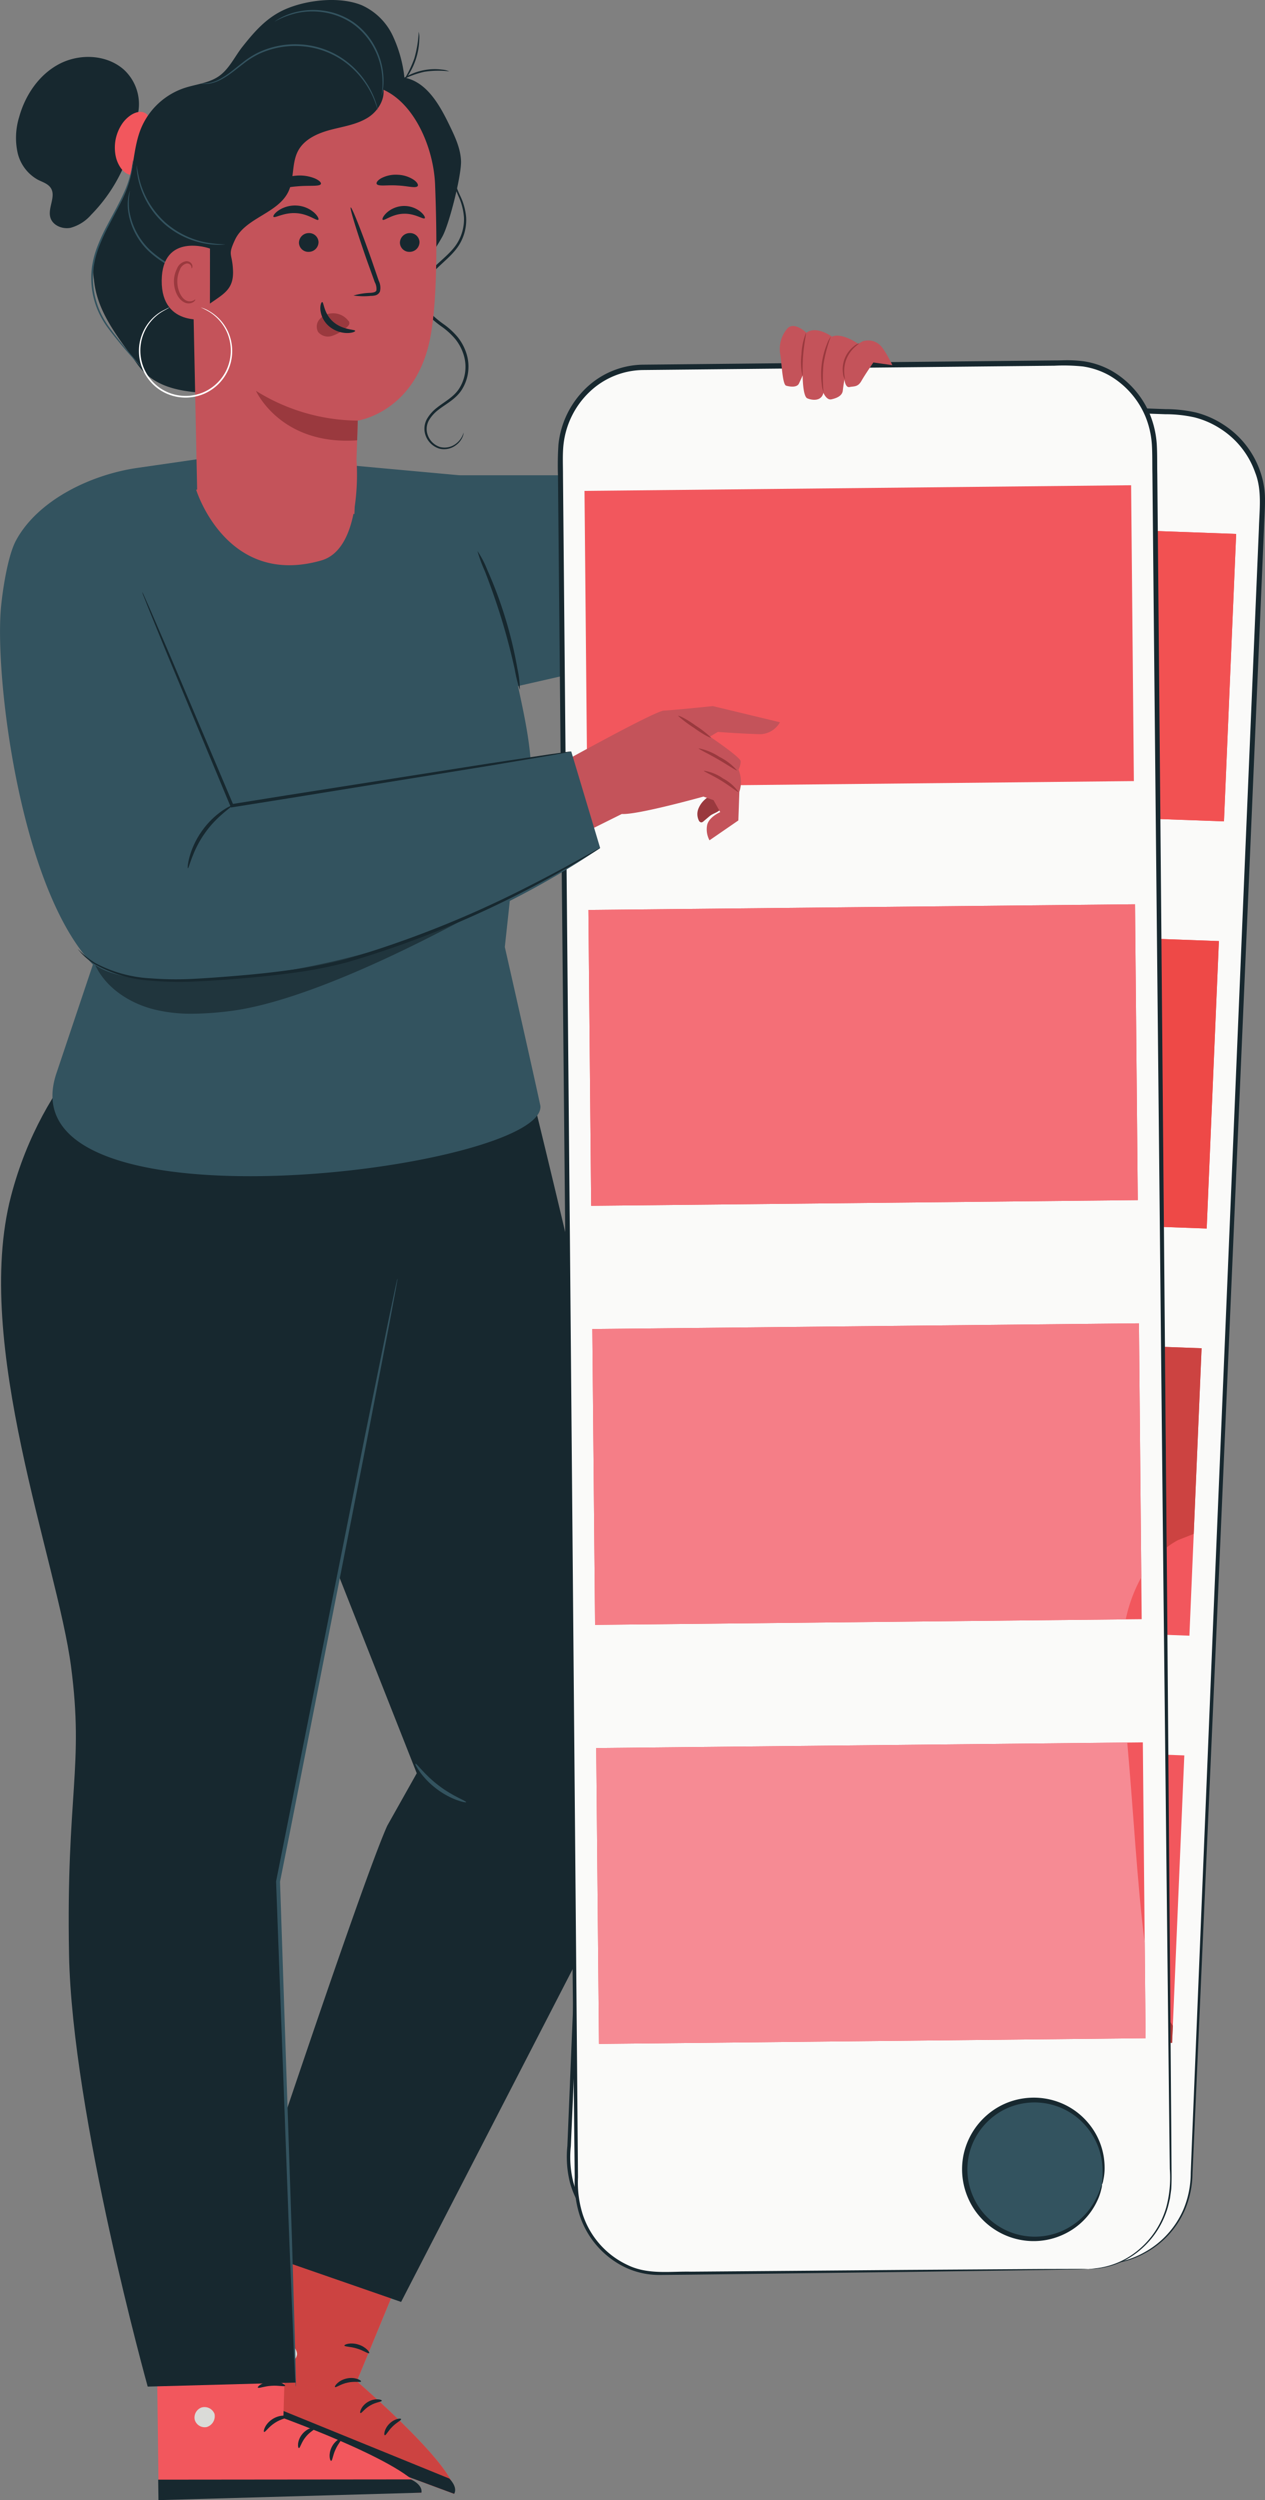 <svg xmlns="http://www.w3.org/2000/svg" width="268.559" height="530.699" viewBox="0 0 268.559 530.699">
  <rect x="0" y="0" width="268.559" height="530.699" fill="#808080" stroke="none"/>
  <g id="Groupe_1" data-name="Groupe 1" transform="translate(-61.69 531.401)">
    <path id="path316" d="M158.106-430.519h55.736l-.956,35.359-44.785,10.2-9.995-45.56" fill="#33535f"/>
    <path id="path318" d="M147.836-51.153l-10.4,25.224s22.145,19.048,20.676,23.9L108.475-20.449l14.6-39.969,24.762,9.266" fill="#f2575d"/>
    <path id="path320" d="M158.109-2.033,108.475-20.449l11.552-31.628,24.661,8.556-7.255,17.592h0S158.173-8.09,158.18-2.545a1.735,1.735,0,0,1-.071.512" fill="#cc4341"/>
    <path id="path322" d="M122.882-33.773a2.16,2.16,0,0,0-2.26,1.792,2.079,2.079,0,0,0,1.758,2.256,2.28,2.28,0,0,0,2.383-1.912c.019-1.063-1.035-2.288-2.088-2.143" fill="#dadbd8"/>
    <path id="path324" d="M108.475-20.449l1.629-3.972,46.98,19.143s1.853,1.783,1.025,3.245L108.475-20.449" fill="#17282f"/>
    <path id="path326" d="M138.33-25.883c-.1.239-1.351-.1-2.832.236-1.491.3-2.495,1.12-2.682.942-.206-.13.693-1.445,2.494-1.821,1.8-.392,3.156.44,3.02.644" fill="#17282f"/>
    <path id="path328" d="M142.737-21.8c-.031.255-1.233.279-2.437,1-1.224.684-1.844,1.715-2.081,1.615-.241-.045.117-1.527,1.631-2.395s2.969-.451,2.888-.218" fill="#17282f"/>
    <path id="path330" d="M143.382-14.471c-.24-.029-.128-1.365.988-2.463s2.444-1.2,2.472-.964c.063.249-.937.689-1.839,1.6-.923.892-1.372,1.888-1.621,1.822" fill="#17282f"/>
    <path id="path332" d="M140.064-31.895c-.183.183-1.172-.564-2.576-.98-1.4-.444-2.632-.379-2.681-.633-.076-.228,1.3-.739,2.945-.225,1.651.5,2.5,1.692,2.312,1.839" fill="#17282f"/>
    <path id="path334" d="M122.676-46.857l-.821,28.752S150.8-7.615,151.169-2.286l-55.8.409-.558-44.849,27.87-.131" fill="#f2575d"/>
    <path id="path336" d="M104.582-20.4a2.277,2.277,0,0,0-1.557,2.612,2.192,2.192,0,0,0,2.576,1.565,2.4,2.4,0,0,0,1.633-2.774,2.272,2.272,0,0,0-2.859-1.332" fill="#dadbd8"/>
    <path id="path338" d="M95.333-.7l-.058-4.344,53.67-.055s2.492,1.061,2.224,2.815L95.333-.7" fill="#17282f"/>
    <path id="path340" d="M122.757-18.4c-.007.272-1.368.406-2.7,1.292-1.357.851-2.04,2.036-2.292,1.931-.251-.051.143-1.684,1.778-2.728s3.274-.746,3.217-.494" fill="#17282f"/>
    <path id="path342" d="M128.628-16.019c.064.263-1.113.736-2.03,1.895-.951,1.133-1.175,2.38-1.446,2.371-.257.044-.457-1.549.711-2.97s2.756-1.555,2.765-1.3" fill="#17282f"/>
    <path id="path344" d="M132-9.039c-.247.06-.637-1.3.052-2.795s1.958-2.1,2.077-1.876c.155.223-.667,1.031-1.214,2.269-.575,1.224-.645,2.373-.915,2.4" fill="#17282f"/>
    <path id="path346" d="M122.217-24.969c-.112.25-1.366-.119-2.905,0-1.542.086-2.737.61-2.88.379-.159-.2,1-1.214,2.819-1.324,1.813-.125,3.1.732,2.966.948" fill="#17282f"/>
    <path id="path348" d="M174.006-301.657s22.769,91.909,26.516,121.4c2.608,20.537-2.543,34.047-3.153,38.159a11.458,11.458,0,0,1-1.349,3.933L146.845-42.772,112.863-54.562s25.47-76.918,31.04-89.293l6.264-11.139L100.59-280.555l73.416-21.1" fill="#17282f"/>
    <path id="path350" d="M149.864-281.829c.631,2.52-29.24,150.3-29.24,150.3l3.839,105.873L93.047-24.8s-16.072-57.685-16.7-91.714,3.211-39.841.43-61.1c-2.932-22.4-20.906-68.55-12.759-99.853,6.814-26.176,24.376-38.769,24.376-38.769l61.472,34.408" fill="#17282f"/>
    <path id="path352" d="M124.487-24.767a2.774,2.774,0,0,0,.022-.544c0-.4-.01-.925-.017-1.594-.033-1.451-.081-3.511-.141-6.147-.159-5.395-.387-13.14-.67-22.744-.644-19.321-1.537-46.118-2.541-76.233l-.008.1c.721-3.615,1.487-7.455,2.263-11.34,6.326-32.2,12.053-61.344,16.209-82.494,2.027-10.528,3.671-19.063,4.816-25.017.544-2.921.971-5.205,1.269-6.811.129-.747.231-1.335.308-1.775a3.256,3.256,0,0,0,.077-.611,3.229,3.229,0,0,0-.161.595c-.1.436-.227,1.017-.391,1.759-.335,1.6-.812,3.871-1.423,6.779-1.208,5.943-2.941,14.46-5.079,24.967-4.217,21.136-10.029,50.264-16.449,82.445-.773,3.884-1.539,7.724-2.259,11.338l-.009.051V-132c1.111,30.112,2.1,56.9,2.811,76.222.391,9.6.707,17.341.926,22.733.125,2.635.222,4.693.291,6.143.04.668.071,1.193.1,1.592a2.74,2.74,0,0,0,.059.541" fill="#33535f"/>
    <path id="path354" d="M149.89-157.037c-.192.085,1.308,2.967,4.441,5.325,3.113,2.389,6.291,3.06,6.321,2.853.084-.243-2.845-1.24-5.815-3.52-2.992-2.248-4.737-4.8-4.948-4.659" fill="#33535f"/>
    <path id="path356" d="M87.853-516.732c-3.679-3.143-9.349-3.328-13.626-1.065s-7.2,6.616-8.482,11.281A14.959,14.959,0,0,0,65.4-499.1a8.821,8.821,0,0,0,4.325,5.849c.985.5,2.156.836,2.753,1.767,1.148,1.791-.679,4.189-.1,6.236.477,1.7,2.544,2.541,4.274,2.209a8.883,8.883,0,0,0,4.4-2.783,33.9,33.9,0,0,0,9.523-20.041,9.933,9.933,0,0,0-2.719-10.871" fill="#17282f"/>
    <path id="path358" d="M294.575-50.8l-93.714-3.412a18.924,18.924,0,0,1-18.443-19.549l15.091-355.434a19.206,19.206,0,0,1,20.045-18.149l93.714,3.413a18.924,18.924,0,0,1,18.443,19.549L314.619-68.944A19.2,19.2,0,0,1,294.575-50.8" fill="#fafaf9"/>
    <path id="path360" d="M294.575-50.8s.228-.021.675-.036a16.733,16.733,0,0,0,1.988-.123,18.918,18.918,0,0,0,7.383-2.331,18.957,18.957,0,0,0,8.3-9.091,20,20,0,0,0,1.559-7.707q.168-4.262.359-9.069c1.048-25.649,2.561-62.726,4.431-108.538,1.912-45.829,4.188-100.39,6.715-160.972q.956-22.72,1.957-46.525.5-11.892,1.012-24.031c.116-4.055.689-8.128-.793-11.881a18.179,18.179,0,0,0-7.332-9.264,18.355,18.355,0,0,0-5.573-2.443,28.1,28.1,0,0,0-6.183-.661l-12.784-.463-25.872-.939-52.856-1.921a19.343,19.343,0,0,0-12.131,3.781,18.6,18.6,0,0,0-6.869,10.413,31.639,31.639,0,0,0-.609,6.329q-.138,3.226-.275,6.441-.274,6.432-.545,12.817-1.09,25.54-2.144,50.291c-1.412,32.971-2.772,64.775-4.069,95.07-2.617,60.588-4.975,115.148-6.956,160.976q-.374,8.591-.731,16.767-.178,4.088-.353,8.067a21.816,21.816,0,0,0,.537,7.69,18.591,18.591,0,0,0,9.036,11.3,19.14,19.14,0,0,0,6.793,2.182c2.336.251,4.747.225,7.055.348l47.664,1.828,30.12,1.2c3.427.148,6.044.261,7.831.34,1.764.081,2.667.152,2.667.152s-.905.005-2.671-.04l-7.837-.231-30.128-.995c-13.088-.451-29.093-1-47.672-1.643-2.332-.117-4.664-.077-7.111-.332a19.764,19.764,0,0,1-7.039-2.235,19.267,19.267,0,0,1-9.4-11.692,22.52,22.52,0,0,1-.583-7.9q.166-3.98.333-8.068.336-8.174.692-16.77c1.912-45.829,4.188-100.393,6.715-160.982,1.276-30.3,2.616-62.1,4.005-95.073q1.044-24.728,2.127-50.292.27-6.384.543-12.816.136-3.216.273-6.443a32.6,32.6,0,0,1,.637-6.532,19.707,19.707,0,0,1,7.28-11.04,20.487,20.487,0,0,1,12.857-4.008q26.766.974,52.856,1.927l25.872.945,12.783.468a29.18,29.18,0,0,1,6.417.7,19.451,19.451,0,0,1,5.9,2.591,19.253,19.253,0,0,1,7.757,9.809,18.014,18.014,0,0,1,1.059,6.165c.005,2.084-.148,4.073-.215,6.108q-.518,12.134-1.028,24.029-1.018,23.784-1.993,46.524c-2.619,60.577-4.976,115.136-6.955,160.964-2.021,45.805-3.656,82.88-4.787,108.525q-.218,4.8-.411,9.068a20.331,20.331,0,0,1-1.637,7.82,19.141,19.141,0,0,1-8.493,9.155,18.631,18.631,0,0,1-7.481,2.249,9.189,9.189,0,0,1-1.513.069c-.184,0-.347-.007-.487,0-.448,0-.673-.02-.673-.02" fill="#17282f"/>
    <path id="path362" d="M321.538-357.047l-121.589-4.427,2.591-61.016,121.589,4.427-2.591,61.016" fill="#f2575d"/>
    <path id="path364" d="M317.867-270.621,196.28-275.047l2.591-61.016,121.589,4.427-2.592,61.016" fill="#f2575d"/>
    <path id="path366" d="M314.2-184.194,192.61-188.621l2.591-61.016,121.588,4.427L314.2-184.194" fill="#f2575d"/>
    <path id="path368" d="M310.529-97.766l-121.588-4.428,2.589-61.016,121.589,4.427-2.591,61.017" fill="#f2575d"/>
    <path id="path370" d="M321.538-357.047l-13.495-.491c0-.176,0-.345-.005-.521q-.208-23.412-.428-47.944-.058-6.3-.115-12.665l16.633.605-2.591,61.016" fill="#f25152"/>
    <path id="path372" d="M317.867-270.621l-9.076-.331c-.168-19.489-.345-39.9-.528-61.129l12.2.444-2.592,61.016" fill="#ee4947"/>
    <path id="path374" d="M309.379-202.932q-.176-20.29-.368-42.561l7.777.283L315.115-205.8l-3.3,1.3a17.529,17.529,0,0,0-2.44,1.567" fill="#cc4341"/>
    <path id="path376" d="M310.529-97.766l-.319-.012q-.018-2.158-.035-4.39c.165.257.335.514.508.766l-.155,3.636" fill="#ab3837"/>
    <path id="path378" d="M292.787-49.755l-90.908.947c-9.739.1-17.712-8.155-17.808-18.442l-3.429-367.363c-.1-10.287,7.721-18.708,17.46-18.809l90.909-.947c9.74-.1,17.712,8.155,17.808,18.441l3.429,367.364c.095,10.287-7.721,18.706-17.461,18.808" fill="#fafaf9"/>
    <path id="path380" d="M292.787-49.755c0-.055.871-.015,2.531-.3A16.92,16.92,0,0,0,302.2-52.9a18.411,18.411,0,0,0,7.1-10.014,24.213,24.213,0,0,0,.739-8.071q-.054-4.39-.112-9.344c-.287-26.431-.7-64.637-1.213-111.844-.475-47.225-1.037-103.45-1.663-165.878q-.228-23.412-.467-47.944-.118-12.256-.237-24.763c-.043-2.069.011-4.208-.112-6.233A19.118,19.118,0,0,0,304.9-442.9a18.109,18.109,0,0,0-7.777-8.849,16.368,16.368,0,0,0-5.559-1.865,39.989,39.989,0,0,0-5.983-.159l-12.216.129-24.724.261q-24.912.26-50.512.529a16.714,16.714,0,0,0-11.272,4.64,18.2,18.2,0,0,0-5.545,11.264c-.22,2.117-.095,4.371-.1,6.583l.061,6.639q.06,6.628.121,13.208.242,26.32.476,51.825c.305,33.979.6,66.752.883,97.974.54,62.439,1.025,118.666,1.435,165.893q.072,8.852.143,17.28.034,4.212.068,8.313a22.379,22.379,0,0,0,.995,7.854A18.052,18.052,0,0,0,194.949-50.6c3.287,1.6,6.821,1.517,10.272,1.433,1.073-.026,2.139-.051,3.187-.027l45.553-.377,28.789-.195c3.276-.008,5.779-.016,7.487-.021,1.687,0,2.551.031,2.551.031s-.863.048-2.549.085c-1.708.029-4.209.075-7.487.133l-28.787.405c-12.507.157-27.8.349-45.552.571l-6.777.068a16.937,16.937,0,0,1-6.939-1.485,18.717,18.717,0,0,1-9.94-11.17,23.181,23.181,0,0,1-1.055-8.084q-.042-4.1-.087-8.313-.088-8.424-.18-17.28c-.473-47.225-1.037-103.452-1.663-165.89-.3-31.221-.617-64-.945-97.972q-.242-25.484-.492-51.827-.062-6.58-.124-13.208l-.063-6.639a66.24,66.24,0,0,1,.105-6.727,19.358,19.358,0,0,1,5.889-11.971,17.77,17.77,0,0,1,11.977-4.931l50.512-.523q12.456-.128,24.725-.253l12.215-.125c.488,0,.979-.008,1.469-.016a27.963,27.963,0,0,1,4.669.188,17.341,17.341,0,0,1,5.9,1.984,19.194,19.194,0,0,1,8.248,9.392,20.307,20.307,0,0,1,1.416,6.276c.125,2.155.067,4.2.111,6.3q.112,12.506.224,24.764.218,24.51.428,47.944c.54,62.429,1.025,118.654,1.435,165.881.368,47.208.667,85.416.873,111.848q.034,4.95.063,9.344c.021,1.461.023,2.88-.06,4.264q-.14,1.023-.276,2.012c-.16.645-.289,1.285-.465,1.9a18.578,18.578,0,0,1-7.287,10.1,16.644,16.644,0,0,1-6.985,2.771,11.893,11.893,0,0,1-1.9.172c-.428.017-.644.012-.644.012" fill="#17282f"/>
    <path id="path382" d="M302.41-365.6,186.364-364.4l-.585-62.8L301.825-428.4l.585,62.8" fill="#f2575d"/>
    <path id="path384" d="M303.241-276.653l-116.046,1.208-.587-62.8,116.046-1.209.587,62.8" fill="#f2575d"/>
    <path id="path386" d="M304.07-187.7l-116.046,1.209-.585-62.8L303.485-250.5l.585,62.8" fill="#f2575d"/>
    <path id="path388" d="M304.9-98.752,188.854-97.543l-.587-62.8,116.046-1.208.587,62.8" fill="#f2575d"/>
    <path id="path390" d="M187.194-275.445l-.587-62.8,116.046-1.209.587,62.8-116.046,1.208" fill="#f46f77"/>
    <path id="path392" d="M188.024-186.493l-.585-62.8L303.485-250.5l.5,53.916a32.406,32.406,0,0,0-3.3,8.917l-112.662,1.173" fill="#f57e87"/>
    <path id="path394" d="M188.854-97.543l-.587-62.8,112.74-1.175c1.271,14.132,2.144,30.518,3.7,42.448l.189,20.316L188.854-97.544" fill="#f68b94"/>
    <path id="path396" d="M295.642-67.7A14.75,14.75,0,0,1,278.05-56.492a14.751,14.751,0,0,1-11.208-17.593A14.75,14.75,0,0,1,284.435-85.29,14.748,14.748,0,0,1,295.642-67.7" fill="#33535f"/>
    <path id="path398" d="M295.642-67.7c-.123-.02.216-1.3.109-3.611a14.709,14.709,0,0,0-3.564-8.839,14.374,14.374,0,0,0-12.784-4.84,14.1,14.1,0,0,0-7.505,3.431,14.3,14.3,0,0,0-4.5,7.593,14.291,14.291,0,0,0,.869,8.788,14.107,14.107,0,0,0,5.353,6.283,14.374,14.374,0,0,0,13.632,1.016,14.713,14.713,0,0,0,6.965-6.5c1.073-2.051,1.308-3.351,1.427-3.317a3.026,3.026,0,0,1-.14.939,11.481,11.481,0,0,1-.893,2.574,14.681,14.681,0,0,1-7.023,7.033,14.934,14.934,0,0,1-6.837,1.463,15.186,15.186,0,0,1-7.689-2.327,15.033,15.033,0,0,1-5.807-6.713,15.3,15.3,0,0,1-.961-9.48,15.31,15.31,0,0,1,4.879-8.181,15.035,15.035,0,0,1,8.1-3.629,15.213,15.213,0,0,1,7.951,1.141,14.939,14.939,0,0,1,5.579,4.216,14.677,14.677,0,0,1,3.393,9.341,11.482,11.482,0,0,1-.28,2.712,3.032,3.032,0,0,1-.269.911" fill="#17282f"/>
    <path id="path400" d="M212.39-358.2l-1.329,1.124a.8.8,0,0,1-.5.248.7.7,0,0,1-.528-.444,3.118,3.118,0,0,1-.076-2.461,5.169,5.169,0,0,1,1.472-2.029,1.515,1.515,0,0,1,1.031-.484,1.588,1.588,0,0,1,.969.587,15.583,15.583,0,0,1,1.033,1.185.869.869,0,0,1,.263.685.894.894,0,0,1-.355.451c-.575.468-1.4.671-1.979,1.139" fill="#9a393e"/>
    <path id="path402" d="M202.643-380.564c1.888-.072,10.393-.952,10.393-.952l14.239,3.427a4.961,4.961,0,0,1-4.083,2.535c-3.791-.081-9.105-.485-9.105-.485l-1.684,1s6.457,4.349,6.523,5.211a3.762,3.762,0,0,1-.453,1.793,6.711,6.711,0,0,1,.18,4.719l-.211,6.069-6.124,4.217a4.875,4.875,0,0,1-.493-3.281c.423-1.711,2.769-2.7,2.769-2.7l-1.415-2.535-2.148-.765s-14.06,3.927-17.328,3.692l-11.231,5.587-1.563-16.443s19.845-11.021,21.733-11.093" fill="#c4535a"/>
    <path id="path404" d="M211.127-367.8c-.059.167,1.728.9,3.737,2.144s3.484,2.489,3.605,2.361a9.412,9.412,0,0,0-3.292-2.872,9.423,9.423,0,0,0-4.051-1.633" fill="#9a393e"/>
    <path id="path406" d="M210.025-372.555c-.064.163,1.844,1.033,4.071,2.321s3.944,2.492,4.052,2.356a12.283,12.283,0,0,0-3.752-2.876,12.322,12.322,0,0,0-4.371-1.8" fill="#9a393e"/>
    <path id="path408" d="M205.656-379.439a26.117,26.117,0,0,0,3.34,2.523c1.872,1.363,3.569,2.244,3.655,2.084a21.681,21.681,0,0,0-3.308-2.573c-1.873-1.369-3.608-2.2-3.687-2.033" fill="#9a393e"/>
    <path id="path410" d="M251.143-453.886s-1.659-3.485-2.745-4.363a3.645,3.645,0,0,0-3.627-.676l-.865.511s-3.483-2.477-5.585-1.523c0,0-3.3-2.444-5.429-.821,0,0-2.441-2.38-3.945-1.025a6.652,6.652,0,0,0-1.617,5.568c.3,1.5.436,6.432,1.255,6.681,0,0,2.189.684,2.728-.465s.781-1.707.781-1.707,0,4.447.992,4.863,2.973.693,3.413-1.169c0,0,.672,1.607,1.688,1.38s2.3-.681,2.431-1.861.345-2.344.345-2.344.175,1.792,1.092,1.593,1.751.048,2.511-1.292,2.539-3.925,2.539-3.925l4.04.576" fill="#c4535a"/>
    <path id="path412" d="M241.05-450.916c.059-.019-.076-.5-.124-1.283a6.979,6.979,0,0,1,.465-2.987,6.989,6.989,0,0,1,1.719-2.488c.575-.537,1-.791.973-.844a2.7,2.7,0,0,0-1.148.641,6.226,6.226,0,0,0-1.9,2.551,6.225,6.225,0,0,0-.38,3.153,2.717,2.717,0,0,0,.391,1.256" fill="#9a393e"/>
    <path id="path414" d="M238.078-459.959a6.027,6.027,0,0,0-.825,1.587,17.009,17.009,0,0,0-1.1,4.177,17.034,17.034,0,0,0-.008,4.32,6.009,6.009,0,0,0,.392,1.744,30.808,30.808,0,0,1-.009-6.016,30.836,30.836,0,0,1,1.547-5.812" fill="#9a393e"/>
    <path id="path416" d="M232.793-460.72a13.945,13.945,0,0,0-.955,4.513,13.964,13.964,0,0,0,.2,4.608c.115-.009-.04-2.061.175-4.577s.688-4.515.577-4.544" fill="#9a393e"/>
    <path id="path418" d="M169.736-395.986c-.065-.487-.1-.769-.12-.9.027.2.084.637.12.9" fill="#33535f"/>
    <path id="path420" d="M169.616-396.887l-.008-.065.008.065" fill="#33535f"/>
    <path id="path422" d="M169.764-395.771s-.011-.089-.028-.215l.028.215" fill="#33535f"/>
    <path id="path424" d="M169.913-340.163A179.312,179.312,0,0,0,189.1-351.4l-6.132-20.477-8.656,1.383c-.779-8.907-3.52-17.531-4.545-25.272l-10.5-34.748-22.892-2.088-27.824-2.037-17.714,2.56c-9.74,1.407-21.068,6.751-25.752,15.405-1.671,3.087-2.772,9.993-3.162,13.957-1.458,14.816,4.046,59.982,19.49,76.069l-7.823,23.311c-11.183,34.871,103.836,20.2,102.83,6.7-1.355-6.407-7.557-33.744-7.557-33.744l1.057-9.781" fill="#33535f"/>
    <path id="path426" d="M169.608-396.952h0" fill="#33535f"/>
    <path id="path428" d="M110.923-360.375c.143.2-3.161,2.112-5.765,5.869-2.658,3.721-3.338,7.476-3.578,7.409-.19.023.166-3.961,2.939-7.859,2.73-3.924,6.359-5.6,6.4-5.42" fill="#17282f"/>
    <path id="path430" d="M102.431-316.219a32.4,32.4,0,0,1-8.171-.949c-5.179-1.345-10.093-4.561-12.368-9.4,3.151,2.3,9.567,3.388,17.736,3.388,19.012,0,47.518-5.913,66.426-16.311-5.229,2.949-36.56,20.488-55.845,22.748a67.137,67.137,0,0,1-7.778.528M166.054-339.5c.483-.272.743-.42.751-.42s0,0-.007.007q-.37.208-.744.413" fill="#20353d"/>
    <path id="path432" d="M189.1-351.4c.007.011-.077.073-.245.185l-.756.481c-.671.413-1.653,1.031-2.945,1.787-2.572,1.527-6.335,3.673-11.077,6.152a210.366,210.366,0,0,1-38.724,15.667,92.111,92.111,0,0,1-11.73,2.269c-3.819.527-7.519.885-11.046,1.179s-6.877.512-10.029.645a67.707,67.707,0,0,1-8.771-.2,27.441,27.441,0,0,1-12.116-3.584,14.051,14.051,0,0,1-2.668-2.2L78.4-329.7c-.128-.156-.19-.239-.18-.247a20.159,20.159,0,0,0,3.576,2.9,28,28,0,0,0,12.018,3.325,69.433,69.433,0,0,0,8.7.112c3.128-.157,6.483-.411,10-.708s7.206-.681,11.007-1.216a93.179,93.179,0,0,0,11.637-2.264,222.209,222.209,0,0,0,38.685-15.435c4.763-2.419,8.556-4.5,11.168-5.949l3.008-1.672.791-.423a1.006,1.006,0,0,1,.281-.124" fill="#17282f"/>
    <path id="path434" d="M182.965-371.882a1.123,1.123,0,0,1-.305.084l-.908.18-3.5.627c-3.111.523-7.5,1.263-12.908,2.173l-42.626,6.912c-4.02.639-7.948,1.265-11.737,1.868l-.265.043-.1-.247c-5.374-12.917-10.089-24.252-13.488-32.421l-3.908-9.568c-.429-1.084-.769-1.943-1.022-2.584a5.631,5.631,0,0,1-.316-.912,5.652,5.652,0,0,1,.43.864q.421.944,1.129,2.539c.985,2.28,2.373,5.5,4.1,9.489l13.708,32.329-.368-.205,11.735-1.881,42.658-6.711,12.941-1.956,3.525-.5.919-.112a1.084,1.084,0,0,1,.317-.015" fill="#17282f"/>
    <path id="path436" d="M163.052-414.444a30.6,30.6,0,0,0,1.561,4.256c1.012,2.6,2.341,6.22,3.585,10.288s2.155,7.816,2.765,10.54a30.821,30.821,0,0,0,1.079,4.4,20.669,20.669,0,0,0-.507-4.515,88.09,88.09,0,0,0-2.549-10.668,88.374,88.374,0,0,0-3.836-10.272,20.856,20.856,0,0,0-2.1-4.031" fill="#17282f"/>
    <path id="path438" d="M160.114-439.59a4.5,4.5,0,0,1-1.709,2.432,3.925,3.925,0,0,1-3.3.641,4.109,4.109,0,0,1-2.8-3.3,3.782,3.782,0,0,1,.539-2.516,7.835,7.835,0,0,1,1.985-2.127c1.587-1.247,3.785-2.28,5.048-4.455a9.173,9.173,0,0,0,.86-7.375,10.754,10.754,0,0,0-1.868-3.541,15.777,15.777,0,0,0-3.011-2.768,21.29,21.29,0,0,1-3.011-2.561,5.226,5.226,0,0,1-1.448-3.3,6.43,6.43,0,0,1,.988-3.4,12.834,12.834,0,0,1,2.225-2.727c1.668-1.611,3.476-3.048,4.6-4.911a10.068,10.068,0,0,0,1.447-5.7,13,13,0,0,0-1.287-4.676,24.447,24.447,0,0,1-1.287-3.361,7.6,7.6,0,0,1-.184-3.028c-.011,0-.036.063-.073.192a3.4,3.4,0,0,0-.127.588,6.075,6.075,0,0,0,.133,2.308,22.572,22.572,0,0,0,1.2,3.444,12.86,12.86,0,0,1,1.16,4.552,9.654,9.654,0,0,1-1.445,5.4c-1.073,1.744-2.839,3.131-4.556,4.76a13.31,13.31,0,0,0-2.345,2.844,7.027,7.027,0,0,0-1.092,3.741,5.868,5.868,0,0,0,1.6,3.715,21.594,21.594,0,0,0,3.1,2.649,15.223,15.223,0,0,1,2.9,2.652,10.106,10.106,0,0,1,1.763,3.32,8.575,8.575,0,0,1-.763,6.872c-1.131,2.007-3.207,3.019-4.863,4.336a8.3,8.3,0,0,0-2.089,2.3,4.259,4.259,0,0,0-.559,2.845A4.494,4.494,0,0,0,155-436.16a4.162,4.162,0,0,0,3.553-.791,4.16,4.16,0,0,0,1.4-1.847,2.345,2.345,0,0,0,.16-.792" fill="#17282f"/>
    <path id="path440" d="M92.875-507.129a4.173,4.173,0,0,1,.867,2.987,18.731,18.731,0,0,1-.415,3.717,18.786,18.786,0,0,1-1.041,3.6,4.166,4.166,0,0,1-1.944,2.425c-.9.376-2.107-.049-3.062-1.416a6.866,6.866,0,0,1-1.059-2.607,9.2,9.2,0,0,1,.022-3.408,9.2,9.2,0,0,1,1.285-3.156,6.863,6.863,0,0,1,1.977-2c1.406-.9,2.683-.827,3.371-.136" fill="#f2575d"/>
    <path id="path442" d="M82.015-470.654c-1.274-3.627-.109-7.667,1.619-11.1s4.026-6.608,5.215-10.264c1.286-3.956,1.208-8.292,2.786-12.14a15.219,15.219,0,0,1,9.158-8.548c2.475-.821,5.223-1.027,7.362-2.519,2.208-1.54,3.349-4.16,5.021-6.271,2.717-3.429,5.318-6.369,9.355-8.056,4.6-1.921,11.331-2.629,15.946-.747a13.3,13.3,0,0,1,6.556,6.408,27.963,27.963,0,0,1,2.517,8.972c4.719.905,7.448,5.74,9.543,10.065,1.179,2.432,2.381,4.956,2.472,7.659.1,3.013-2.485,13.347-3.945,15.985-7.535,13.621-18.745,16.487-32.367,24.023-5.26,2.911-8.511,9.6-14.519,9.364-7-.269-13.806-.541-17.865-6.248s-8.636-11.091-9.237-18.067" fill="#17282f"/>
    <path id="path444" d="M154.06-492.2c-.383-9.756-6.553-21.861-16.284-21.065l-30.492,6.941a5.715,5.715,0,0,0-5.248,5.672l1.508,73.165-.21.041s6.368,20.791,26.561,15.013c4-1.145,5.931-5.443,6.833-9.891l.205.031c.021-.529.041-1.024.06-1.529a47.839,47.839,0,0,0,.38-10.032c.209-5.9.267-8.319.268-8.264,0,0,12.5-1.771,15.46-17.948,1.473-8.044,1.381-21.295.957-32.135" fill="#c4535a"/>
    <path id="path446" d="M129.314-479.993a2.083,2.083,0,0,1-2.058,2.053,1.993,1.993,0,0,1-2.1-1.929,2.085,2.085,0,0,1,2.055-2.055,2,2,0,0,1,2.105,1.931" fill="#17282f"/>
    <path id="path448" d="M150.748-479.993a2.084,2.084,0,0,1-2.057,2.053,1.992,1.992,0,0,1-2.1-1.929,2.084,2.084,0,0,1,2.055-2.055,2,2,0,0,1,2.105,1.931" fill="#17282f"/>
    <path id="path450" d="M151.866-485.083c-.263.356-2.063-1.053-4.505-.945-2.441.068-4.153,1.6-4.437,1.265-.14-.148.113-.781.857-1.475a5.593,5.593,0,0,1,3.529-1.44,5.531,5.531,0,0,1,3.609,1.184c.788.639,1.077,1.252.947,1.411" fill="#17282f"/>
    <path id="path452" d="M129.269-484.756c-.319.319-2.074-1.244-4.673-1.395-2.6-.191-4.583,1.128-4.847.769-.13-.16.205-.751,1.075-1.348a6.3,6.3,0,0,1,3.9-1.036,6.157,6.157,0,0,1,3.7,1.532c.762.707,1,1.335.847,1.477" fill="#17282f"/>
    <path id="path454" d="M136.725-468.672a14.762,14.762,0,0,1,3.655-.571c.573-.045,1.119-.147,1.224-.535a2.913,2.913,0,0,0-.343-1.705q-.758-2.1-1.588-4.4c-2.2-6.26-3.783-11.4-3.531-11.488s2.244,4.917,4.447,11.177q.794,2.314,1.517,4.421a3.316,3.316,0,0,1,.244,2.253,1.442,1.442,0,0,1-.961.815,3.861,3.861,0,0,1-.975.111,14.61,14.61,0,0,1-3.689-.081" fill="#17282f"/>
    <path id="path456" d="M137.642-442.118a41.316,41.316,0,0,1-21.609-6.317s5.192,11.64,21.481,10.505l.128-4.188" fill="#9a393e"/>
    <path id="path458" d="M135.648-463.294a4.036,4.036,0,0,0-3.583-1.587,3.689,3.689,0,0,0-2.578,1.305,2.336,2.336,0,0,0-.241,2.667,2.709,2.709,0,0,0,2.92.812,8.49,8.49,0,0,0,2.905-1.641,2.476,2.476,0,0,0,.655-.647.748.748,0,0,0,.017-.835" fill="#9a393e"/>
    <path id="path460" d="M130.092-467.279c.365-.013.311,2.42,2.353,4.2s4.637,1.569,4.647,1.909c.031.155-.589.46-1.684.463a6.053,6.053,0,0,1-3.883-1.456,5.276,5.276,0,0,1-1.817-3.515c-.069-1.019.217-1.615.383-1.6" fill="#17282f"/>
    <path id="path462" d="M129.819-492.356c-.235.605-2.466.263-5.1.517-2.642.2-4.781.921-5.117.365-.149-.265.234-.829,1.105-1.4a8.54,8.54,0,0,1,3.815-1.235,8.519,8.519,0,0,1,3.97.563c.956.412,1.43.9,1.328,1.188" fill="#17282f"/>
    <path id="path464" d="M150.345-491.885c-.461.5-2.213-.072-4.335-.147-2.119-.141-3.927.248-4.328-.293-.175-.263.121-.767.917-1.229a6.652,6.652,0,0,1,3.545-.751,6.578,6.578,0,0,1,3.435,1.105c.736.541.971,1.071.765,1.315" fill="#17282f"/>
    <path id="path466" d="M100.528-504.664c1.718-2.14,4.511-3.049,7.158-3.775a149.222,149.222,0,0,1,35.036-5.259c1.212,2.544-.461,5.672-2.832,7.2s-5.26,1.929-7.985,2.645-5.57,1.96-6.913,4.437c-1.428,2.636-.785,5.992-2.078,8.695-2.225,4.652-9.119,5.531-11.318,10.193-1.663,3.528-.578,2.721-.435,6.617.161,4.417-2.557,5.087-6.049,7.795-2.754,2.135-8.062,4.585-11.53,4.3.6-13.931,4.2-20.631,4.8-34.561.123-2.9.326-6.021,2.144-8.285" fill="#17282f"/>
    <path id="path468" d="M120-526.817a1.328,1.328,0,0,1,.289-.213,9.156,9.156,0,0,1,.878-.532,13.856,13.856,0,0,1,3.537-1.327,15.438,15.438,0,0,1,5.6-.255,14.937,14.937,0,0,1,6.405,2.436,14.94,14.94,0,0,1,4.54,5.137,15.444,15.444,0,0,1,1.735,5.328,13.827,13.827,0,0,1,.005,3.779,8.993,8.993,0,0,1-.188,1.008,1.242,1.242,0,0,1-.1.345,18.173,18.173,0,0,0,.028-5.095,15.622,15.622,0,0,0-1.773-5.205,14.863,14.863,0,0,0-4.453-5,14.889,14.889,0,0,0-6.246-2.4,15.625,15.625,0,0,0-5.5.175A18.184,18.184,0,0,0,120-526.817" fill="#33535f"/>
    <path id="path470" d="M104.393-513.659a2.226,2.226,0,0,1,.47-.015,6.1,6.1,0,0,0,1.324-.125,7.993,7.993,0,0,0,1.978-.707,16.737,16.737,0,0,0,2.355-1.508c.834-.621,1.711-1.356,2.685-2.112a17.741,17.741,0,0,1,3.325-2.132,18.311,18.311,0,0,1,8.816-1.723,17.839,17.839,0,0,1,8.574,2.68,18.308,18.308,0,0,1,5.3,5.1,17.463,17.463,0,0,1,2.232,4.431,11.747,11.747,0,0,1,.367,1.3,2.334,2.334,0,0,1,.088.461c-.043.012-.175-.624-.587-1.715a18.572,18.572,0,0,0-2.309-4.331,18.4,18.4,0,0,0-5.268-4.96,17.7,17.7,0,0,0-8.417-2.6,18.194,18.194,0,0,0-8.655,1.663,17.745,17.745,0,0,0-3.285,2.068c-.976.741-1.865,1.465-2.716,2.08a16.209,16.209,0,0,1-2.418,1.485,7.827,7.827,0,0,1-2.041.663,5.284,5.284,0,0,1-1.352.059,2.281,2.281,0,0,1-.468-.057" fill="#33535f"/>
    <path id="path472" d="M90.715-496.3a29.323,29.323,0,0,0,.853,3.976,18.437,18.437,0,0,0,5.211,8.137,18.429,18.429,0,0,0,8.672,4.261,29.339,29.339,0,0,0,4.046.4.892.892,0,0,1-.282.044c-.186.011-.46.045-.815.043a16.007,16.007,0,0,1-2.995-.235,17.937,17.937,0,0,1-8.868-4.245,17.954,17.954,0,0,1-5.215-8.331,16.158,16.158,0,0,1-.571-2.951c-.042-.352-.039-.628-.049-.813a.881.881,0,0,1,.011-.287" fill="#33535f"/>
    <path id="path474" d="M106.125-472.191a6.029,6.029,0,0,1-1.1-.172,30.183,30.183,0,0,1-2.941-.76,22.291,22.291,0,0,1-8.717-4.86,14.525,14.525,0,0,1-4.5-8.821,10.485,10.485,0,0,1,.11-3.044,6.6,6.6,0,0,1,.2-.805.886.886,0,0,1,.1-.271,14.389,14.389,0,0,0-.15,4.091,14.709,14.709,0,0,0,4.5,8.588,23.214,23.214,0,0,0,8.547,4.88c1.208.408,2.2.683,2.894.865a7.44,7.44,0,0,1,1.068.309" fill="#33535f"/>
    <path id="path476" d="M157.076-516.252a19.648,19.648,0,0,0-5.319.095,19.745,19.745,0,0,0-4.98,1.868,4.663,4.663,0,0,1,1.3-.919,12.211,12.211,0,0,1,3.616-1.3,12.2,12.2,0,0,1,3.84-.117,4.7,4.7,0,0,1,1.545.377" fill="#17282f"/>
    <path id="path478" d="M150.582-524.661a5.543,5.543,0,0,1,.12,1.7,14.679,14.679,0,0,1-.705,4.065,14.632,14.632,0,0,1-1.808,3.711,5.49,5.49,0,0,1-1.095,1.311A24.362,24.362,0,0,0,149.653-519a24.558,24.558,0,0,0,.929-5.657" fill="#17282f"/>
    <path id="path480" d="M106.271-478.632c-.251-.121-10.154-3.464-10.25,6.776s10.207,8.227,10.228,7.932.022-14.708.022-14.708" fill="#c4535a"/>
    <path id="path482" d="M103.156-467.834c-.044-.033-.18.123-.482.259a1.781,1.781,0,0,1-1.334.015c-1.078-.407-1.973-2.133-2.005-3.979a5.9,5.9,0,0,1,.522-2.551,2.069,2.069,0,0,1,1.356-1.357.908.908,0,0,1,1.048.5c.134.288.068.491.121.509.028.027.221-.169.143-.593a1.138,1.138,0,0,0-.4-.645,1.346,1.346,0,0,0-.984-.271,2.508,2.508,0,0,0-1.879,1.571,6.061,6.061,0,0,0-.645,2.849c.046,2.064,1.085,4.005,2.561,4.447a1.909,1.909,0,0,0,1.635-.256c.319-.249.375-.479.34-.5" fill="#9a393e"/>
    <path id="path484" d="M97.663-466.15a3.1,3.1,0,0,1-.471.295c-.308.189-.793.428-1.37.8a9.753,9.753,0,0,0-3.611,4.408,9.5,9.5,0,0,0-.721,3.884,9.484,9.484,0,0,0,1.157,4.361,9.647,9.647,0,0,0,3.408,3.619,9.646,9.646,0,0,0,5.13,1.419,9.391,9.391,0,0,0,2.7-.417,8.967,8.967,0,0,0,2.4-1.112,9.611,9.611,0,0,0,3.34-3.681,9.713,9.713,0,0,0,.267-8.256,9.777,9.777,0,0,0-3.706-4.331,16.9,16.9,0,0,0-1.892-.985,7.2,7.2,0,0,1,1.966.867,9.7,9.7,0,0,1,3.866,4.345,9.855,9.855,0,0,1,.859,3.972,9.824,9.824,0,0,1-1.063,4.54,9.906,9.906,0,0,1-3.445,3.827,9.317,9.317,0,0,1-2.491,1.159,9.748,9.748,0,0,1-2.8.435,9.954,9.954,0,0,1-5.32-1.479,9.954,9.954,0,0,1-3.516-3.763,9.736,9.736,0,0,1-1.162-4.513,9.677,9.677,0,0,1,.785-3.988,9.678,9.678,0,0,1,3.772-4.428c.6-.356,1.087-.572,1.409-.743a3.326,3.326,0,0,1,.506-.231" fill="#fff"/>
    <path id="path486" d="M89.894-497.392a2.565,2.565,0,0,1-.009.5,10.567,10.567,0,0,1-.14,1.429,20.21,20.21,0,0,1-1.506,5.06c-.869,2.06-2.161,4.384-3.513,6.991a42.4,42.4,0,0,0-1.92,4.173,19.634,19.634,0,0,0-1.256,4.735,17.473,17.473,0,0,0,1.387,9.255,18.812,18.812,0,0,0,2.112,3.556c.771,1.051,1.526,2.008,2.217,2.876,1.389,1.735,2.564,3.1,3.38,4.036l.943,1.079a2.692,2.692,0,0,1,.313.389,2.452,2.452,0,0,1-.367-.34c-.232-.232-.568-.58-.994-1.033-.85-.911-2.056-2.251-3.474-3.969-.707-.861-1.472-1.809-2.26-2.861a18.848,18.848,0,0,1-2.173-3.595,17.622,17.622,0,0,1-1.443-9.437,19.784,19.784,0,0,1,1.284-4.817,41.693,41.693,0,0,1,1.955-4.2c1.373-2.607,2.682-4.907,3.574-6.939a21.548,21.548,0,0,0,1.6-4.981,13.738,13.738,0,0,0,.206-1.412,2.722,2.722,0,0,1,.082-.5" fill="#33535f"/>
  </g>
</svg>
